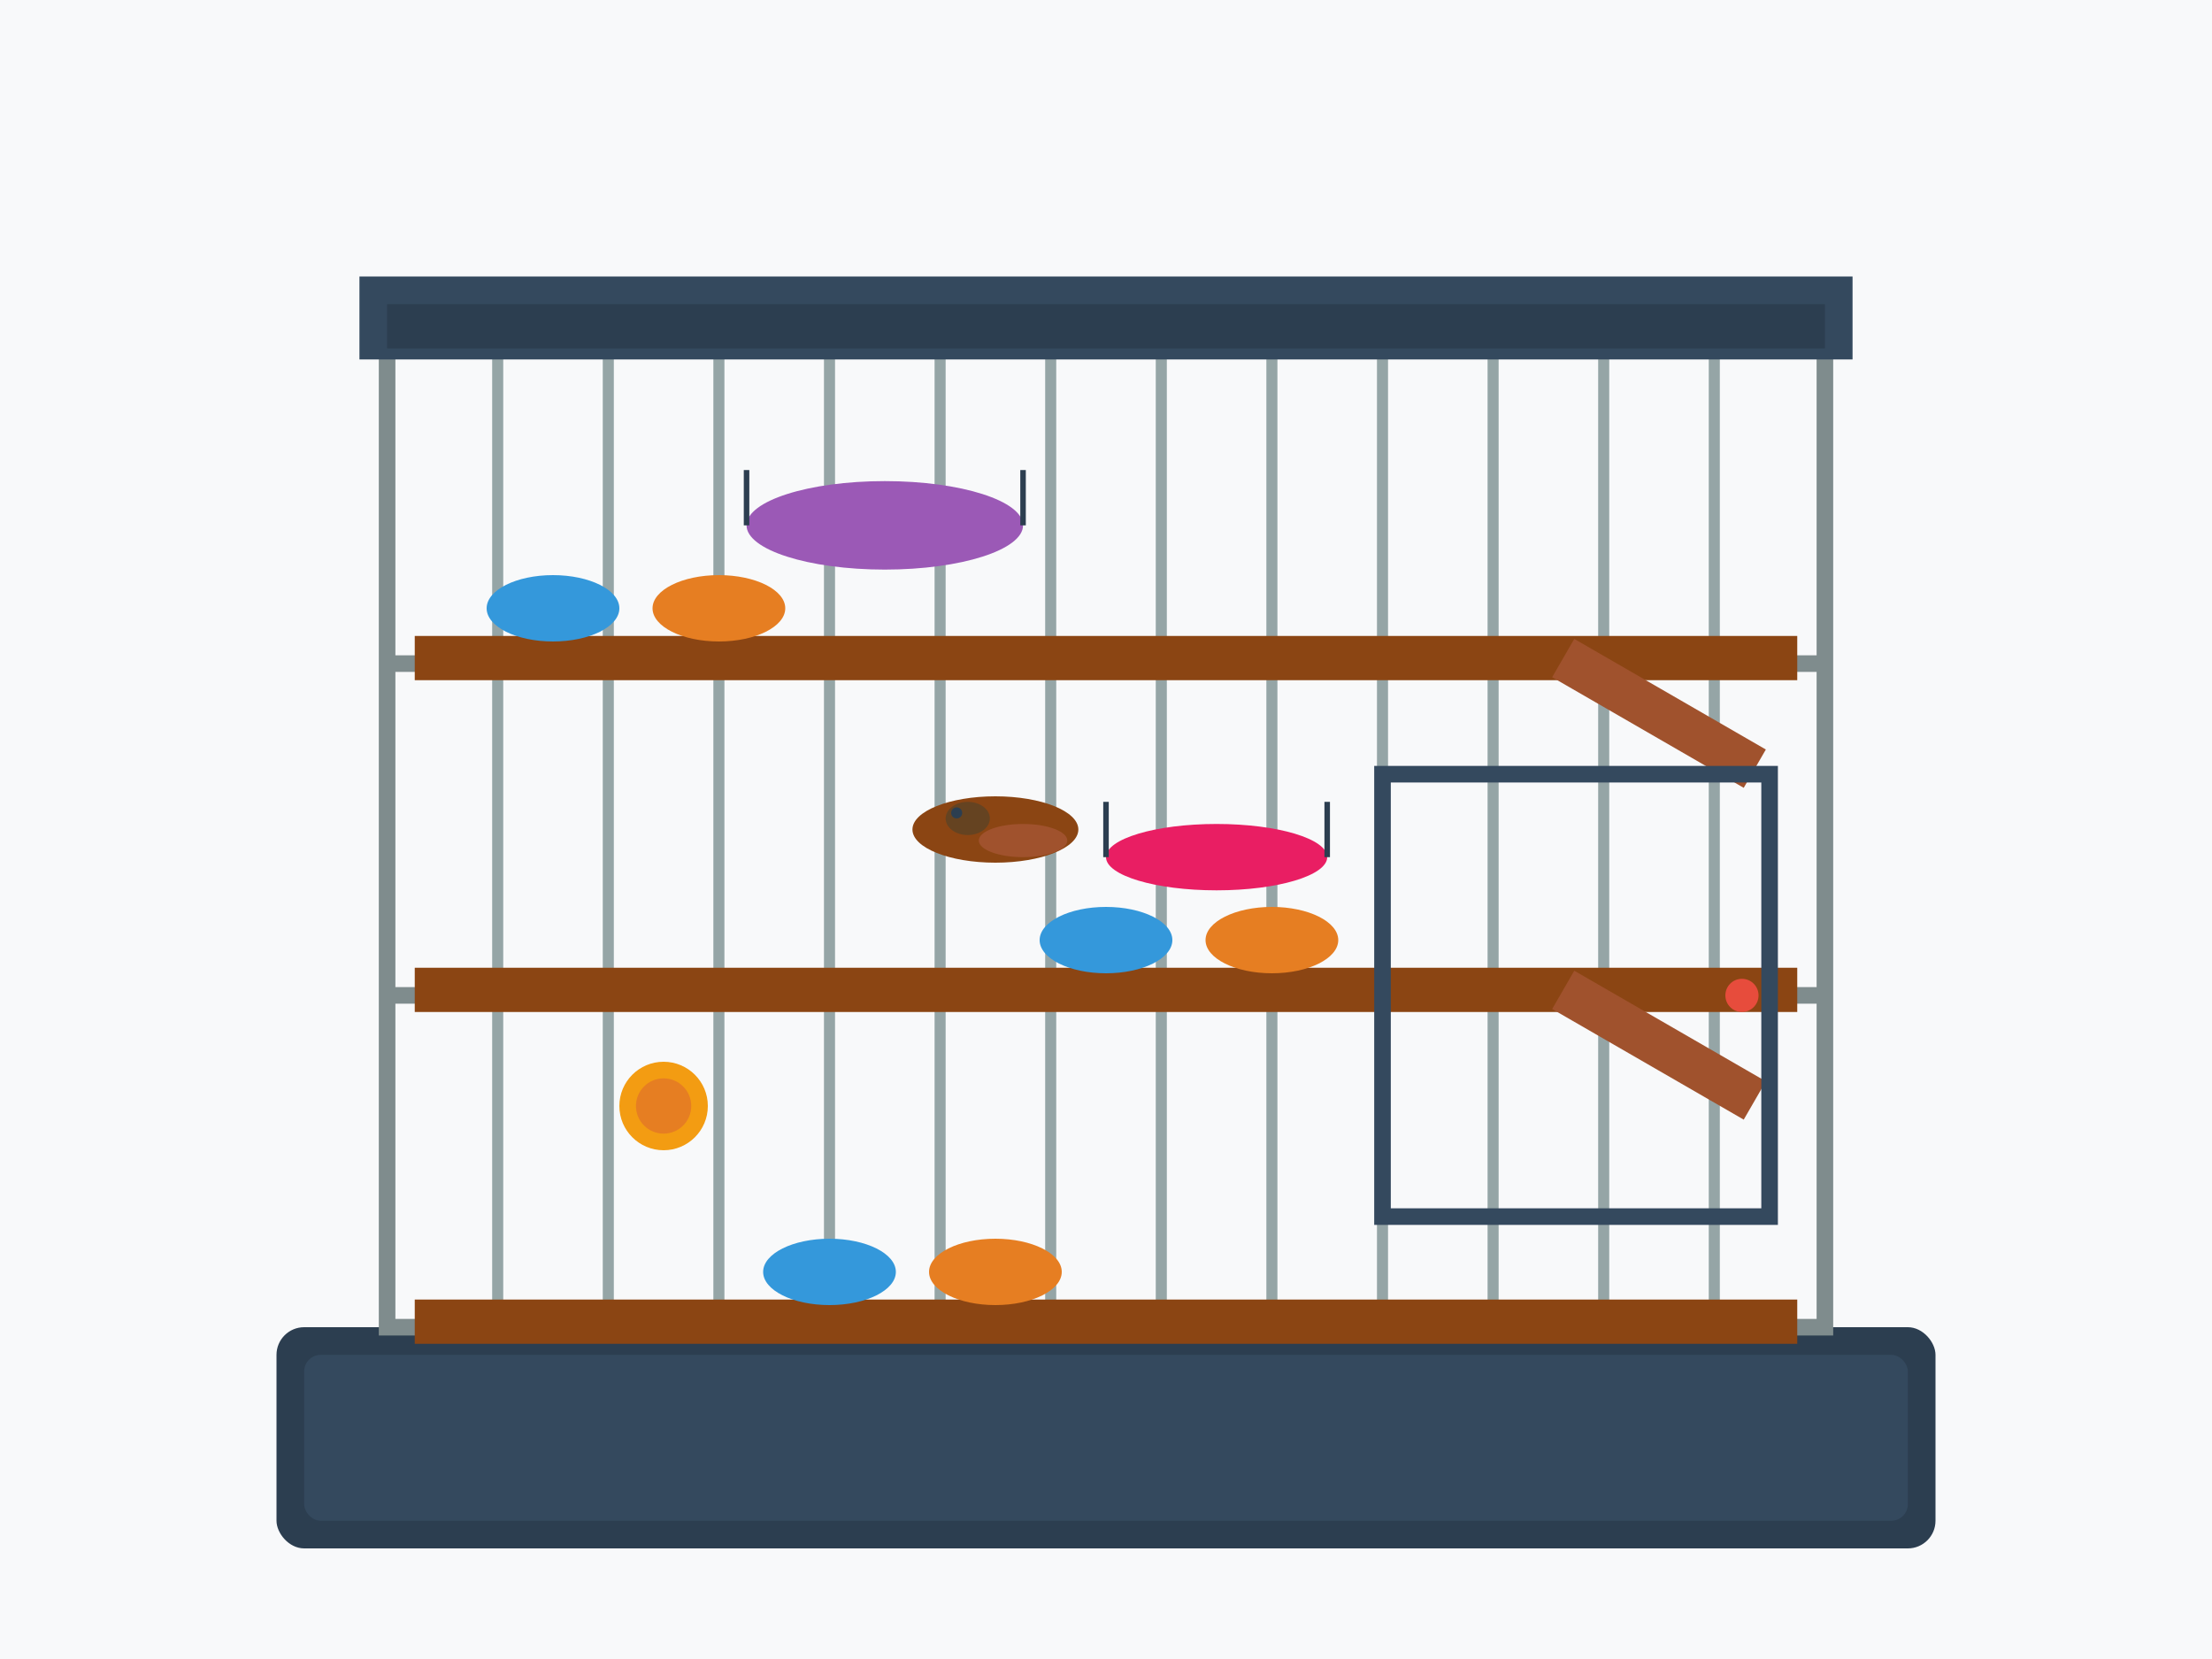 <svg xmlns="http://www.w3.org/2000/svg" viewBox="0 0 400 300" width="400" height="300">
  <!-- Fondo -->
  <rect width="400" height="300" fill="#f8f9fa"/>
  
  <!-- Base de la jaula -->
  <rect x="50" y="240" width="300" height="40" fill="#2c3e50" rx="5"/>
  <rect x="55" y="245" width="290" height="30" fill="#34495e" rx="3"/>
  
  <!-- Estructura principal - 3 pisos -->
  <rect x="70" y="60" width="260" height="180" fill="none" stroke="#7f8c8d" stroke-width="3"/>
  
  <!-- Divisiones de pisos -->
  <line x1="70" y1="120" x2="330" y2="120" stroke="#7f8c8d" stroke-width="3"/>
  <line x1="70" y1="180" x2="330" y2="180" stroke="#7f8c8d" stroke-width="3"/>
  
  <!-- Barras verticales -->
  <line x1="90" y1="60" x2="90" y2="240" stroke="#95a5a6" stroke-width="2"/>
  <line x1="110" y1="60" x2="110" y2="240" stroke="#95a5a6" stroke-width="2"/>
  <line x1="130" y1="60" x2="130" y2="240" stroke="#95a5a6" stroke-width="2"/>
  <line x1="150" y1="60" x2="150" y2="240" stroke="#95a5a6" stroke-width="2"/>
  <line x1="170" y1="60" x2="170" y2="240" stroke="#95a5a6" stroke-width="2"/>
  <line x1="190" y1="60" x2="190" y2="240" stroke="#95a5a6" stroke-width="2"/>
  <line x1="210" y1="60" x2="210" y2="240" stroke="#95a5a6" stroke-width="2"/>
  <line x1="230" y1="60" x2="230" y2="240" stroke="#95a5a6" stroke-width="2"/>
  <line x1="250" y1="60" x2="250" y2="240" stroke="#95a5a6" stroke-width="2"/>
  <line x1="270" y1="60" x2="270" y2="240" stroke="#95a5a6" stroke-width="2"/>
  <line x1="290" y1="60" x2="290" y2="240" stroke="#95a5a6" stroke-width="2"/>
  <line x1="310" y1="60" x2="310" y2="240" stroke="#95a5a6" stroke-width="2"/>
  
  <!-- Plataformas de cada piso -->
  <rect x="75" y="115" width="250" height="8" fill="#8b4513"/>
  <rect x="75" y="175" width="250" height="8" fill="#8b4513"/>
  <rect x="75" y="235" width="250" height="8" fill="#8b4513"/>
  
  <!-- Rampas conectoras -->
  <rect x="280" y="125" width="40" height="8" fill="#a0522d" transform="rotate(30 300 129)"/>
  <rect x="280" y="185" width="40" height="8" fill="#a0522d" transform="rotate(30 300 189)"/>
  
  <!-- Puerta principal -->
  <rect x="250" y="140" width="70" height="80" fill="none" stroke="#34495e" stroke-width="3"/>
  <circle cx="315" cy="180" r="3" fill="#e74c3c"/>
  
  <!-- Comederos y bebederos en cada piso -->
  <!-- Piso superior -->
  <ellipse cx="100" cy="110" rx="12" ry="6" fill="#3498db"/>
  <ellipse cx="130" cy="110" rx="12" ry="6" fill="#e67e22"/>
  
  <!-- Piso medio -->
  <ellipse cx="200" cy="170" rx="12" ry="6" fill="#3498db"/>
  <ellipse cx="230" cy="170" rx="12" ry="6" fill="#e67e22"/>
  
  <!-- Piso inferior -->
  <ellipse cx="150" cy="230" rx="12" ry="6" fill="#3498db"/>
  <ellipse cx="180" cy="230" rx="12" ry="6" fill="#e67e22"/>
  
  <!-- Hamacas colgantes -->
  <ellipse cx="160" cy="95" rx="25" ry="8" fill="#9b59b6"/>
  <line x1="135" y1="95" x2="135" y2="85" stroke="#2c3e50" stroke-width="1"/>
  <line x1="185" y1="95" x2="185" y2="85" stroke="#2c3e50" stroke-width="1"/>
  
  <ellipse cx="220" cy="155" rx="20" ry="6" fill="#e91e63"/>
  <line x1="200" y1="155" x2="200" y2="145" stroke="#2c3e50" stroke-width="1"/>
  <line x1="240" y1="155" x2="240" y2="145" stroke="#2c3e50" stroke-width="1"/>
  
  <!-- Juguetes -->
  <circle cx="120" cy="200" r="8" fill="#f39c12"/>
  <circle cx="120" cy="200" r="5" fill="#e67e22"/>
  
  <!-- Hurón decorativo en el piso medio -->
  <ellipse cx="180" cy="150" rx="15" ry="6" fill="#8b4513"/>
  <ellipse cx="175" cy="148" rx="4" ry="3" fill="#654321"/>
  <circle cx="173" cy="147" r="1" fill="#2c3e50"/>
  <ellipse cx="185" cy="152" rx="8" ry="3" fill="#a0522d"/>
  
  <!-- Techo -->
  <rect x="65" y="50" width="270" height="15" fill="#34495e"/>
  <rect x="70" y="55" width="260" height="8" fill="#2c3e50"/>
</svg>